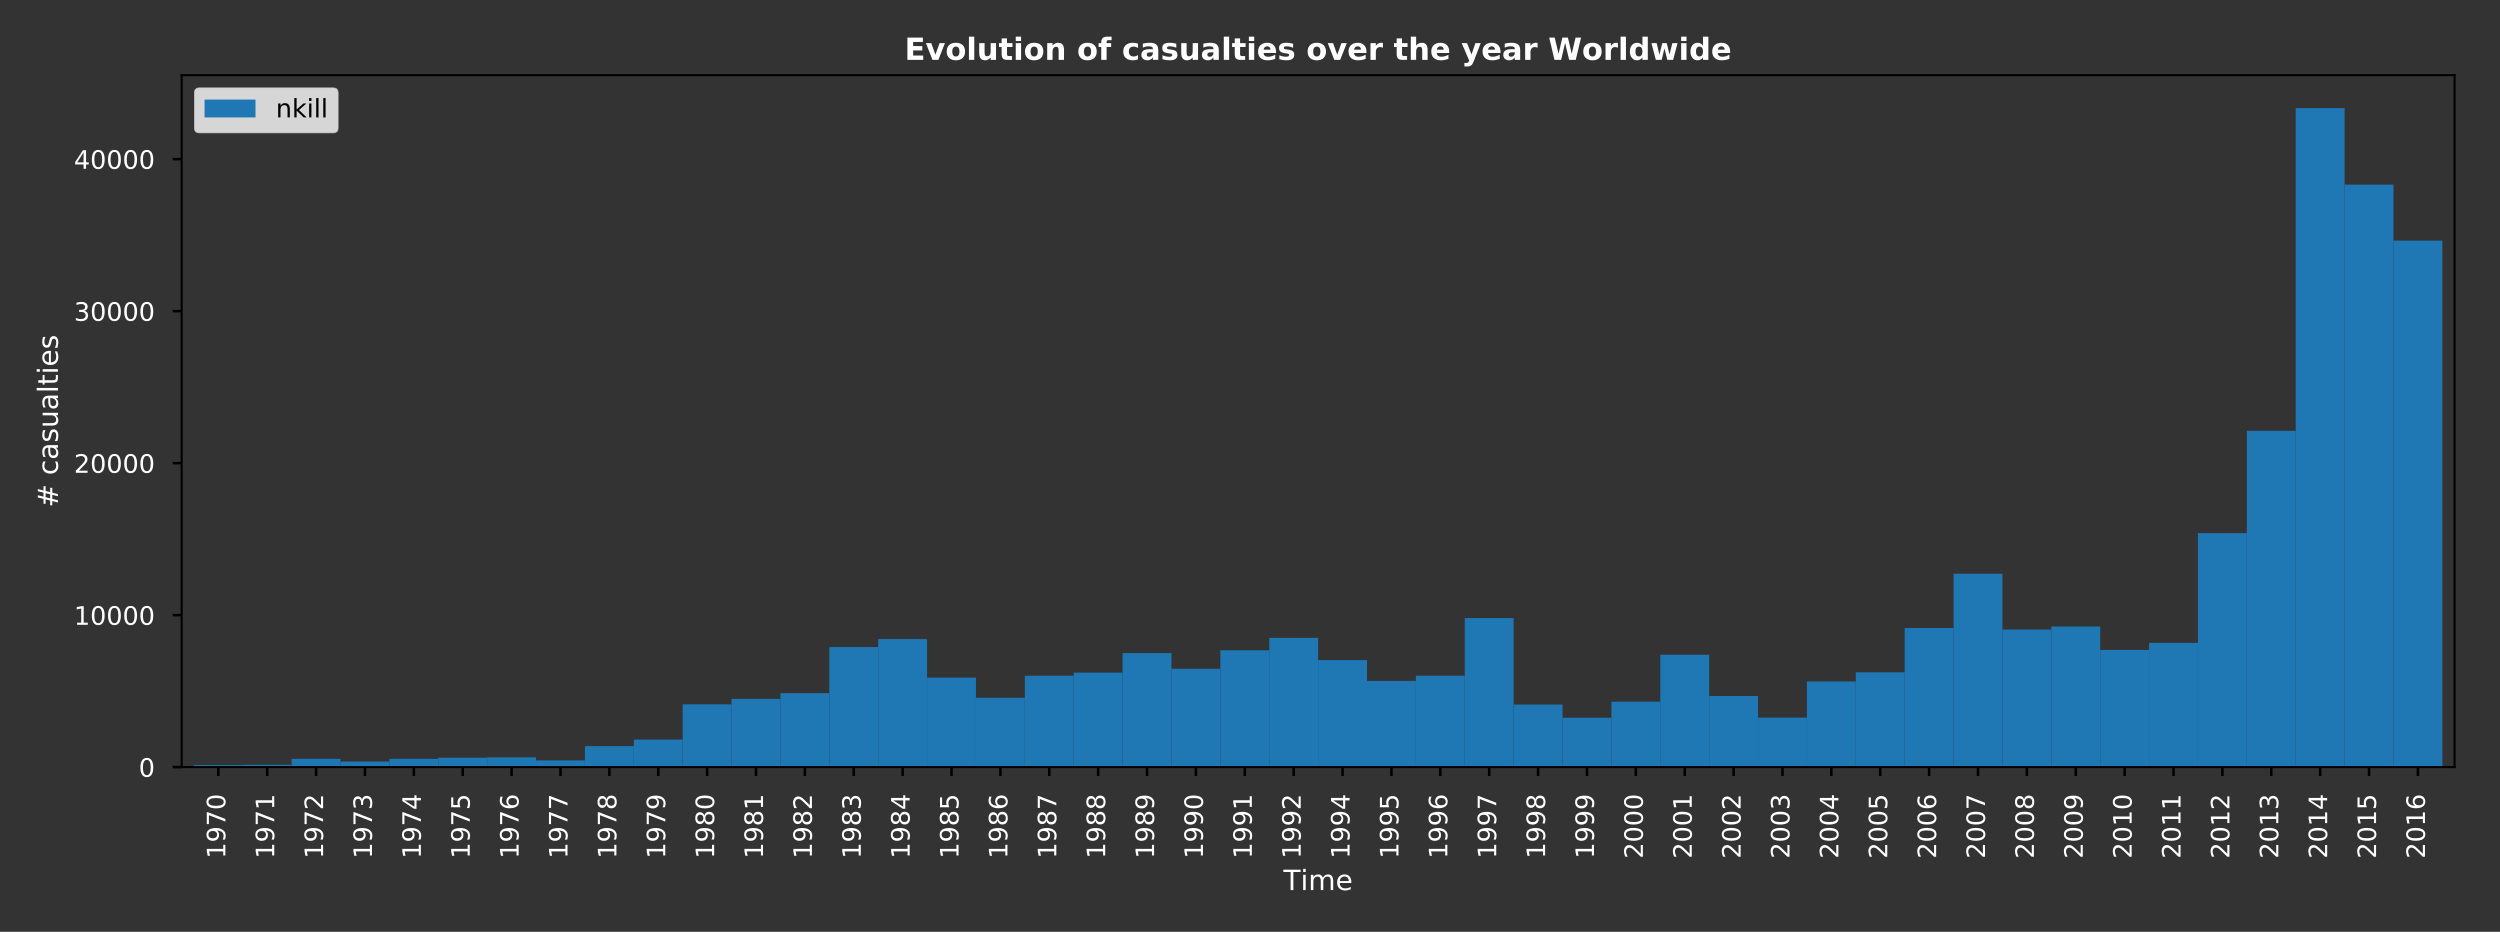 <?xml version="1.0" encoding="utf-8" standalone="no"?>
<!DOCTYPE svg PUBLIC "-//W3C//DTD SVG 1.1//EN"
  "http://www.w3.org/Graphics/SVG/1.1/DTD/svg11.dtd">
<!-- Created with matplotlib (http://matplotlib.org/) -->
<svg height="366pt" version="1.1" viewBox="0 0 982 366" width="982pt" xmlns="http://www.w3.org/2000/svg" xmlns:xlink="http://www.w3.org/1999/xlink">
 <rect x="0" y="0" width="982" height="366" fill="#333333" stroke="none"/>
 <defs>
  <style type="text/css">
*{stroke-linecap:butt;stroke-linejoin:round;}
  </style>
 </defs>
 <g id="figure_1">
  <g id="patch_1">
   <path d="M 0 366.314 
L 982.058 366.314 
L 982.058 0 
L 0 0 
z
" style="fill:none;"/>
  </g>
  <g id="axes_1">
   <g id="patch_2">
    <path d="M 71.358 301.318 
L 964.158 301.318 
L 964.158 29.518 
L 71.358 29.518 
z
" style="fill:none;"/>
   </g>
   <g id="patch_3">
    <path clip-path="url(#pce0e5d43f1)" d="M 76.158 301.318 
L 95.358 301.318 
L 95.358 300.524 
L 76.158 300.524 
z
" style="fill:#1f77b4;"/>
   </g>
   <g id="patch_4">
    <path clip-path="url(#pce0e5d43f1)" d="M 95.358 301.318 
L 114.558 301.318 
L 114.558 300.441 
L 95.358 300.441 
z
" style="fill:#1f77b4;"/>
   </g>
   <g id="patch_5">
    <path clip-path="url(#pce0e5d43f1)" d="M 114.558 301.318 
L 133.758 301.318 
L 133.758 298.094 
L 114.558 298.094 
z
" style="fill:#1f77b4;"/>
   </g>
   <g id="patch_6">
    <path clip-path="url(#pce0e5d43f1)" d="M 133.758 301.318 
L 152.958 301.318 
L 152.958 299.121 
L 133.758 299.121 
z
" style="fill:#1f77b4;"/>
   </g>
   <g id="patch_7">
    <path clip-path="url(#pce0e5d43f1)" d="M 152.958 301.318 
L 172.158 301.318 
L 172.158 298.094 
L 152.958 298.094 
z
" style="fill:#1f77b4;"/>
   </g>
   <g id="patch_8">
    <path clip-path="url(#pce0e5d43f1)" d="M 172.158 301.318 
L 191.358 301.318 
L 191.358 297.646 
L 172.158 297.646 
z
" style="fill:#1f77b4;"/>
   </g>
   <g id="patch_9">
    <path clip-path="url(#pce0e5d43f1)" d="M 191.358 301.318 
L 210.558 301.318 
L 210.558 297.467 
L 191.358 297.467 
z
" style="fill:#1f77b4;"/>
   </g>
   <g id="patch_10">
    <path clip-path="url(#pce0e5d43f1)" d="M 210.558 301.318 
L 229.758 301.318 
L 229.758 298.685 
L 210.558 298.685 
z
" style="fill:#1f77b4;"/>
   </g>
   <g id="patch_11">
    <path clip-path="url(#pce0e5d43f1)" d="M 229.758 301.318 
L 248.958 301.318 
L 248.958 293.079 
L 229.758 293.079 
z
" style="fill:#1f77b4;"/>
   </g>
   <g id="patch_12">
    <path clip-path="url(#pce0e5d43f1)" d="M 248.958 301.318 
L 268.158 301.318 
L 268.158 290.512 
L 248.958 290.512 
z
" style="fill:#1f77b4;"/>
   </g>
   <g id="patch_13">
    <path clip-path="url(#pce0e5d43f1)" d="M 268.158 301.318 
L 287.358 301.318 
L 287.358 276.661 
L 268.158 276.661 
z
" style="fill:#1f77b4;"/>
   </g>
   <g id="patch_14">
    <path clip-path="url(#pce0e5d43f1)" d="M 287.358 301.318 
L 306.558 301.318 
L 306.558 274.512 
L 287.358 274.512 
z
" style="fill:#1f77b4;"/>
   </g>
   <g id="patch_15">
    <path clip-path="url(#pce0e5d43f1)" d="M 306.558 301.318 
L 325.758 301.318 
L 325.758 272.273 
L 306.558 272.273 
z
" style="fill:#1f77b4;"/>
   </g>
   <g id="patch_16">
    <path clip-path="url(#pce0e5d43f1)" d="M 325.758 301.318 
L 344.958 301.318 
L 344.958 254.159 
L 325.758 254.159 
z
" style="fill:#1f77b4;"/>
   </g>
   <g id="patch_17">
    <path clip-path="url(#pce0e5d43f1)" d="M 344.958 301.318 
L 364.158 301.318 
L 364.158 251.013 
L 344.958 251.013 
z
" style="fill:#1f77b4;"/>
   </g>
   <g id="patch_18">
    <path clip-path="url(#pce0e5d43f1)" d="M 364.158 301.318 
L 383.358 301.318 
L 383.358 266.159 
L 364.158 266.159 
z
" style="fill:#1f77b4;"/>
   </g>
   <g id="patch_19">
    <path clip-path="url(#pce0e5d43f1)" d="M 383.358 301.318 
L 402.558 301.318 
L 402.558 274.064 
L 383.358 274.064 
z
" style="fill:#1f77b4;"/>
   </g>
   <g id="patch_20">
    <path clip-path="url(#pce0e5d43f1)" d="M 402.558 301.318 
L 421.758 301.318 
L 421.758 265.437 
L 402.558 265.437 
z
" style="fill:#1f77b4;"/>
   </g>
   <g id="patch_21">
    <path clip-path="url(#pce0e5d43f1)" d="M 421.758 301.318 
L 440.958 301.318 
L 440.958 264.189 
L 421.758 264.189 
z
" style="fill:#1f77b4;"/>
   </g>
   <g id="patch_22">
    <path clip-path="url(#pce0e5d43f1)" d="M 440.958 301.318 
L 460.158 301.318 
L 460.158 256.518 
L 440.958 256.518 
z
" style="fill:#1f77b4;"/>
   </g>
   <g id="patch_23">
    <path clip-path="url(#pce0e5d43f1)" d="M 460.158 301.318 
L 479.358 301.318 
L 479.358 262.715 
L 460.158 262.715 
z
" style="fill:#1f77b4;"/>
   </g>
   <g id="patch_24">
    <path clip-path="url(#pce0e5d43f1)" d="M 479.358 301.318 
L 498.558 301.318 
L 498.558 255.419 
L 479.358 255.419 
z
" style="fill:#1f77b4;"/>
   </g>
   <g id="patch_25">
    <path clip-path="url(#pce0e5d43f1)" d="M 498.558 301.318 
L 517.758 301.318 
L 517.758 250.559 
L 498.558 250.559 
z
" style="fill:#1f77b4;"/>
   </g>
   <g id="patch_26">
    <path clip-path="url(#pce0e5d43f1)" d="M 517.758 301.318 
L 536.958 301.318 
L 536.958 259.282 
L 517.758 259.282 
z
" style="fill:#1f77b4;"/>
   </g>
   <g id="patch_27">
    <path clip-path="url(#pce0e5d43f1)" d="M 536.958 301.318 
L 556.158 301.318 
L 556.158 267.473 
L 536.958 267.473 
z
" style="fill:#1f77b4;"/>
   </g>
   <g id="patch_28">
    <path clip-path="url(#pce0e5d43f1)" d="M 556.158 301.318 
L 575.358 301.318 
L 575.358 265.437 
L 556.158 265.437 
z
" style="fill:#1f77b4;"/>
   </g>
   <g id="patch_29">
    <path clip-path="url(#pce0e5d43f1)" d="M 575.358 301.318 
L 594.558 301.318 
L 594.558 242.786 
L 575.358 242.786 
z
" style="fill:#1f77b4;"/>
   </g>
   <g id="patch_30">
    <path clip-path="url(#pce0e5d43f1)" d="M 594.558 301.318 
L 613.758 301.318 
L 613.758 276.733 
L 594.558 276.733 
z
" style="fill:#1f77b4;"/>
   </g>
   <g id="patch_31">
    <path clip-path="url(#pce0e5d43f1)" d="M 613.758 301.318 
L 632.958 301.318 
L 632.958 281.927 
L 613.758 281.927 
z
" style="fill:#1f77b4;"/>
   </g>
   <g id="patch_32">
    <path clip-path="url(#pce0e5d43f1)" d="M 632.958 301.318 
L 652.158 301.318 
L 652.158 275.61 
L 632.958 275.61 
z
" style="fill:#1f77b4;"/>
   </g>
   <g id="patch_33">
    <path clip-path="url(#pce0e5d43f1)" d="M 652.158 301.318 
L 671.358 301.318 
L 671.358 257.18 
L 652.158 257.18 
z
" style="fill:#1f77b4;"/>
   </g>
   <g id="patch_34">
    <path clip-path="url(#pce0e5d43f1)" d="M 671.358 301.318 
L 690.558 301.318 
L 690.558 273.383 
L 671.358 273.383 
z
" style="fill:#1f77b4;"/>
   </g>
   <g id="patch_35">
    <path clip-path="url(#pce0e5d43f1)" d="M 690.558 301.318 
L 709.758 301.318 
L 709.758 281.885 
L 690.558 281.885 
z
" style="fill:#1f77b4;"/>
   </g>
   <g id="patch_36">
    <path clip-path="url(#pce0e5d43f1)" d="M 709.758 301.318 
L 728.958 301.318 
L 728.958 267.682 
L 709.758 267.682 
z
" style="fill:#1f77b4;"/>
   </g>
   <g id="patch_37">
    <path clip-path="url(#pce0e5d43f1)" d="M 728.958 301.318 
L 748.158 301.318 
L 748.158 264.1 
L 728.958 264.1 
z
" style="fill:#1f77b4;"/>
   </g>
   <g id="patch_38">
    <path clip-path="url(#pce0e5d43f1)" d="M 748.158 301.318 
L 767.358 301.318 
L 767.358 246.691 
L 748.158 246.691 
z
" style="fill:#1f77b4;"/>
   </g>
   <g id="patch_39">
    <path clip-path="url(#pce0e5d43f1)" d="M 767.358 301.318 
L 786.558 301.318 
L 786.558 225.359 
L 767.358 225.359 
z
" style="fill:#1f77b4;"/>
   </g>
   <g id="patch_40">
    <path clip-path="url(#pce0e5d43f1)" d="M 786.558 301.318 
L 805.758 301.318 
L 805.758 247.288 
L 786.558 247.288 
z
" style="fill:#1f77b4;"/>
   </g>
   <g id="patch_41">
    <path clip-path="url(#pce0e5d43f1)" d="M 805.758 301.318 
L 824.958 301.318 
L 824.958 246.105 
L 805.758 246.105 
z
" style="fill:#1f77b4;"/>
   </g>
   <g id="patch_42">
    <path clip-path="url(#pce0e5d43f1)" d="M 824.958 301.318 
L 844.158 301.318 
L 844.158 255.306 
L 824.958 255.306 
z
" style="fill:#1f77b4;"/>
   </g>
   <g id="patch_43">
    <path clip-path="url(#pce0e5d43f1)" d="M 844.158 301.318 
L 863.358 301.318 
L 863.358 252.517 
L 844.158 252.517 
z
" style="fill:#1f77b4;"/>
   </g>
   <g id="patch_44">
    <path clip-path="url(#pce0e5d43f1)" d="M 863.358 301.318 
L 882.558 301.318 
L 882.558 209.412 
L 863.358 209.412 
z
" style="fill:#1f77b4;"/>
   </g>
   <g id="patch_45">
    <path clip-path="url(#pce0e5d43f1)" d="M 882.558 301.318 
L 901.758 301.318 
L 901.758 169.245 
L 882.558 169.245 
z
" style="fill:#1f77b4;"/>
   </g>
   <g id="patch_46">
    <path clip-path="url(#pce0e5d43f1)" d="M 901.758 301.318 
L 920.958 301.318 
L 920.958 42.461 
L 901.758 42.461 
z
" style="fill:#1f77b4;"/>
   </g>
   <g id="patch_47">
    <path clip-path="url(#pce0e5d43f1)" d="M 920.958 301.318 
L 940.158 301.318 
L 940.158 72.509 
L 920.958 72.509 
z
" style="fill:#1f77b4;"/>
   </g>
   <g id="patch_48">
    <path clip-path="url(#pce0e5d43f1)" d="M 940.158 301.318 
L 959.358 301.318 
L 959.358 94.509 
L 940.158 94.509 
z
" style="fill:#1f77b4;"/>
   </g>
   <g id="matplotlib.axis_1">
    <g id="xtick_1">
     <g id="line2d_1">
      <defs>
       <path d="M 0 0 
L 0 3.5 
" id="mdb0c5860d8" style="stroke:#000000;"/>
      </defs>
      <g>
       <use style="stroke:#000000;" x="85.758" xlink:href="#mdb0c5860d8" y="301.318"/>
      </g>
     </g>
     <g id="text_1">
      <!-- 1970 -->
      <defs>
       <path d="M 12.406 8.297 
L 28.516 8.297 
L 28.516 63.922 
L 10.984 60.406 
L 10.984 69.391 
L 28.422 72.906 
L 38.281 72.906 
L 38.281 8.297 
L 54.391 8.297 
L 54.391 0 
L 12.406 0 
z
" id="DejaVuSans-31"/>
       <path d="M 10.984 1.516 
L 10.984 10.5 
Q 14.703 8.734 18.5 7.812 
Q 22.312 6.891 25.984 6.891 
Q 35.75 6.891 40.891 13.453 
Q 46.047 20.016 46.781 33.406 
Q 43.953 29.203 39.594 26.953 
Q 35.25 24.703 29.984 24.703 
Q 19.047 24.703 12.672 31.312 
Q 6.297 37.938 6.297 49.422 
Q 6.297 60.641 12.938 67.422 
Q 19.578 74.219 30.609 74.219 
Q 43.266 74.219 49.922 64.516 
Q 56.594 54.828 56.594 36.375 
Q 56.594 19.141 48.406 8.859 
Q 40.234 -1.422 26.422 -1.422 
Q 22.703 -1.422 18.891 -0.688 
Q 15.094 0.047 10.984 1.516 
z
M 30.609 32.422 
Q 37.25 32.422 41.125 36.953 
Q 45.016 41.5 45.016 49.422 
Q 45.016 57.281 41.125 61.844 
Q 37.25 66.406 30.609 66.406 
Q 23.969 66.406 20.094 61.844 
Q 16.219 57.281 16.219 49.422 
Q 16.219 41.5 20.094 36.953 
Q 23.969 32.422 30.609 32.422 
z
" id="DejaVuSans-39"/>
       <path d="M 8.203 72.906 
L 55.078 72.906 
L 55.078 68.703 
L 28.609 0 
L 18.312 0 
L 43.219 64.594 
L 8.203 64.594 
z
" id="DejaVuSans-37"/>
       <path d="M 31.781 66.406 
Q 24.172 66.406 20.328 58.906 
Q 16.5 51.422 16.5 36.375 
Q 16.5 21.391 20.328 13.891 
Q 24.172 6.391 31.781 6.391 
Q 39.453 6.391 43.281 13.891 
Q 47.125 21.391 47.125 36.375 
Q 47.125 51.422 43.281 58.906 
Q 39.453 66.406 31.781 66.406 
z
M 31.781 74.219 
Q 44.047 74.219 50.516 64.516 
Q 56.984 54.828 56.984 36.375 
Q 56.984 17.969 50.516 8.266 
Q 44.047 -1.422 31.781 -1.422 
Q 19.531 -1.422 13.062 8.266 
Q 6.594 17.969 6.594 36.375 
Q 6.594 54.828 13.062 64.516 
Q 19.531 74.219 31.781 74.219 
z
" id="DejaVuSans-30"/>
      </defs>
      <g style="fill:#ffffff;" transform="translate(88.518 337.268)rotate(-90)scale(0.1 -0.1)">
       <use xlink:href="#DejaVuSans-31"/>
       <use x="63.623" xlink:href="#DejaVuSans-39"/>
       <use x="127.246" xlink:href="#DejaVuSans-37"/>
       <use x="190.869" xlink:href="#DejaVuSans-30"/>
      </g>
     </g>
    </g>
    <g id="xtick_2">
     <g id="line2d_2">
      <g>
       <use style="stroke:#000000;" x="104.958" xlink:href="#mdb0c5860d8" y="301.318"/>
      </g>
     </g>
     <g id="text_2">
      <!-- 1971 -->
      <g style="fill:#ffffff;" transform="translate(107.718 337.268)rotate(-90)scale(0.1 -0.1)">
       <use xlink:href="#DejaVuSans-31"/>
       <use x="63.623" xlink:href="#DejaVuSans-39"/>
       <use x="127.246" xlink:href="#DejaVuSans-37"/>
       <use x="190.869" xlink:href="#DejaVuSans-31"/>
      </g>
     </g>
    </g>
    <g id="xtick_3">
     <g id="line2d_3">
      <g>
       <use style="stroke:#000000;" x="124.158" xlink:href="#mdb0c5860d8" y="301.318"/>
      </g>
     </g>
     <g id="text_3">
      <!-- 1972 -->
      <defs>
       <path d="M 19.188 8.297 
L 53.609 8.297 
L 53.609 0 
L 7.328 0 
L 7.328 8.297 
Q 12.938 14.109 22.625 23.891 
Q 32.328 33.688 34.812 36.531 
Q 39.547 41.844 41.422 45.531 
Q 43.312 49.219 43.312 52.781 
Q 43.312 58.594 39.234 62.25 
Q 35.156 65.922 28.609 65.922 
Q 23.969 65.922 18.812 64.312 
Q 13.672 62.703 7.812 59.422 
L 7.812 69.391 
Q 13.766 71.781 18.938 73 
Q 24.125 74.219 28.422 74.219 
Q 39.75 74.219 46.484 68.547 
Q 53.219 62.891 53.219 53.422 
Q 53.219 48.922 51.531 44.891 
Q 49.859 40.875 45.406 35.406 
Q 44.188 33.984 37.641 27.219 
Q 31.109 20.453 19.188 8.297 
z
" id="DejaVuSans-32"/>
      </defs>
      <g style="fill:#ffffff;" transform="translate(126.918 337.268)rotate(-90)scale(0.1 -0.1)">
       <use xlink:href="#DejaVuSans-31"/>
       <use x="63.623" xlink:href="#DejaVuSans-39"/>
       <use x="127.246" xlink:href="#DejaVuSans-37"/>
       <use x="190.869" xlink:href="#DejaVuSans-32"/>
      </g>
     </g>
    </g>
    <g id="xtick_4">
     <g id="line2d_4">
      <g>
       <use style="stroke:#000000;" x="143.358" xlink:href="#mdb0c5860d8" y="301.318"/>
      </g>
     </g>
     <g id="text_4">
      <!-- 1973 -->
      <defs>
       <path d="M 40.578 39.312 
Q 47.656 37.797 51.625 33 
Q 55.609 28.219 55.609 21.188 
Q 55.609 10.406 48.188 4.484 
Q 40.766 -1.422 27.094 -1.422 
Q 22.516 -1.422 17.656 -0.516 
Q 12.797 0.391 7.625 2.203 
L 7.625 11.719 
Q 11.719 9.328 16.594 8.109 
Q 21.484 6.891 26.812 6.891 
Q 36.078 6.891 40.938 10.547 
Q 45.797 14.203 45.797 21.188 
Q 45.797 27.641 41.281 31.266 
Q 36.766 34.906 28.719 34.906 
L 20.219 34.906 
L 20.219 43.016 
L 29.109 43.016 
Q 36.375 43.016 40.234 45.922 
Q 44.094 48.828 44.094 54.297 
Q 44.094 59.906 40.109 62.906 
Q 36.141 65.922 28.719 65.922 
Q 24.656 65.922 20.016 65.031 
Q 15.375 64.156 9.812 62.312 
L 9.812 71.094 
Q 15.438 72.656 20.344 73.438 
Q 25.25 74.219 29.594 74.219 
Q 40.828 74.219 47.359 69.109 
Q 53.906 64.016 53.906 55.328 
Q 53.906 49.266 50.438 45.094 
Q 46.969 40.922 40.578 39.312 
z
" id="DejaVuSans-33"/>
      </defs>
      <g style="fill:#ffffff;" transform="translate(146.118 337.268)rotate(-90)scale(0.1 -0.1)">
       <use xlink:href="#DejaVuSans-31"/>
       <use x="63.623" xlink:href="#DejaVuSans-39"/>
       <use x="127.246" xlink:href="#DejaVuSans-37"/>
       <use x="190.869" xlink:href="#DejaVuSans-33"/>
      </g>
     </g>
    </g>
    <g id="xtick_5">
     <g id="line2d_5">
      <g>
       <use style="stroke:#000000;" x="162.558" xlink:href="#mdb0c5860d8" y="301.318"/>
      </g>
     </g>
     <g id="text_5">
      <!-- 1974 -->
      <defs>
       <path d="M 37.797 64.312 
L 12.891 25.391 
L 37.797 25.391 
z
M 35.203 72.906 
L 47.609 72.906 
L 47.609 25.391 
L 58.016 25.391 
L 58.016 17.188 
L 47.609 17.188 
L 47.609 0 
L 37.797 0 
L 37.797 17.188 
L 4.891 17.188 
L 4.891 26.703 
z
" id="DejaVuSans-34"/>
      </defs>
      <g style="fill:#ffffff;" transform="translate(165.318 337.268)rotate(-90)scale(0.1 -0.1)">
       <use xlink:href="#DejaVuSans-31"/>
       <use x="63.623" xlink:href="#DejaVuSans-39"/>
       <use x="127.246" xlink:href="#DejaVuSans-37"/>
       <use x="190.869" xlink:href="#DejaVuSans-34"/>
      </g>
     </g>
    </g>
    <g id="xtick_6">
     <g id="line2d_6">
      <g>
       <use style="stroke:#000000;" x="181.758" xlink:href="#mdb0c5860d8" y="301.318"/>
      </g>
     </g>
     <g id="text_6">
      <!-- 1975 -->
      <defs>
       <path d="M 10.797 72.906 
L 49.516 72.906 
L 49.516 64.594 
L 19.828 64.594 
L 19.828 46.734 
Q 21.969 47.469 24.109 47.828 
Q 26.266 48.188 28.422 48.188 
Q 40.625 48.188 47.75 41.5 
Q 54.891 34.812 54.891 23.391 
Q 54.891 11.625 47.562 5.094 
Q 40.234 -1.422 26.906 -1.422 
Q 22.312 -1.422 17.547 -0.641 
Q 12.797 0.141 7.719 1.703 
L 7.719 11.625 
Q 12.109 9.234 16.797 8.062 
Q 21.484 6.891 26.703 6.891 
Q 35.156 6.891 40.078 11.328 
Q 45.016 15.766 45.016 23.391 
Q 45.016 31 40.078 35.438 
Q 35.156 39.891 26.703 39.891 
Q 22.75 39.891 18.812 39.016 
Q 14.891 38.141 10.797 36.281 
z
" id="DejaVuSans-35"/>
      </defs>
      <g style="fill:#ffffff;" transform="translate(184.518 337.268)rotate(-90)scale(0.1 -0.1)">
       <use xlink:href="#DejaVuSans-31"/>
       <use x="63.623" xlink:href="#DejaVuSans-39"/>
       <use x="127.246" xlink:href="#DejaVuSans-37"/>
       <use x="190.869" xlink:href="#DejaVuSans-35"/>
      </g>
     </g>
    </g>
    <g id="xtick_7">
     <g id="line2d_7">
      <g>
       <use style="stroke:#000000;" x="200.958" xlink:href="#mdb0c5860d8" y="301.318"/>
      </g>
     </g>
     <g id="text_7">
      <!-- 1976 -->
      <defs>
       <path d="M 33.016 40.375 
Q 26.375 40.375 22.484 35.828 
Q 18.609 31.297 18.609 23.391 
Q 18.609 15.531 22.484 10.953 
Q 26.375 6.391 33.016 6.391 
Q 39.656 6.391 43.531 10.953 
Q 47.406 15.531 47.406 23.391 
Q 47.406 31.297 43.531 35.828 
Q 39.656 40.375 33.016 40.375 
z
M 52.594 71.297 
L 52.594 62.312 
Q 48.875 64.062 45.094 64.984 
Q 41.312 65.922 37.594 65.922 
Q 27.828 65.922 22.672 59.328 
Q 17.531 52.734 16.797 39.406 
Q 19.672 43.656 24.016 45.922 
Q 28.375 48.188 33.594 48.188 
Q 44.578 48.188 50.953 41.516 
Q 57.328 34.859 57.328 23.391 
Q 57.328 12.156 50.688 5.359 
Q 44.047 -1.422 33.016 -1.422 
Q 20.359 -1.422 13.672 8.266 
Q 6.984 17.969 6.984 36.375 
Q 6.984 53.656 15.188 63.938 
Q 23.391 74.219 37.203 74.219 
Q 40.922 74.219 44.703 73.484 
Q 48.484 72.75 52.594 71.297 
z
" id="DejaVuSans-36"/>
      </defs>
      <g style="fill:#ffffff;" transform="translate(203.718 337.268)rotate(-90)scale(0.1 -0.1)">
       <use xlink:href="#DejaVuSans-31"/>
       <use x="63.623" xlink:href="#DejaVuSans-39"/>
       <use x="127.246" xlink:href="#DejaVuSans-37"/>
       <use x="190.869" xlink:href="#DejaVuSans-36"/>
      </g>
     </g>
    </g>
    <g id="xtick_8">
     <g id="line2d_8">
      <g>
       <use style="stroke:#000000;" x="220.158" xlink:href="#mdb0c5860d8" y="301.318"/>
      </g>
     </g>
     <g id="text_8">
      <!-- 1977 -->
      <g style="fill:#ffffff;" transform="translate(222.918 337.268)rotate(-90)scale(0.1 -0.1)">
       <use xlink:href="#DejaVuSans-31"/>
       <use x="63.623" xlink:href="#DejaVuSans-39"/>
       <use x="127.246" xlink:href="#DejaVuSans-37"/>
       <use x="190.869" xlink:href="#DejaVuSans-37"/>
      </g>
     </g>
    </g>
    <g id="xtick_9">
     <g id="line2d_9">
      <g>
       <use style="stroke:#000000;" x="239.358" xlink:href="#mdb0c5860d8" y="301.318"/>
      </g>
     </g>
     <g id="text_9">
      <!-- 1978 -->
      <defs>
       <path d="M 31.781 34.625 
Q 24.75 34.625 20.719 30.859 
Q 16.703 27.094 16.703 20.516 
Q 16.703 13.922 20.719 10.156 
Q 24.75 6.391 31.781 6.391 
Q 38.812 6.391 42.859 10.172 
Q 46.922 13.969 46.922 20.516 
Q 46.922 27.094 42.891 30.859 
Q 38.875 34.625 31.781 34.625 
z
M 21.922 38.812 
Q 15.578 40.375 12.031 44.719 
Q 8.5 49.078 8.5 55.328 
Q 8.5 64.062 14.719 69.141 
Q 20.953 74.219 31.781 74.219 
Q 42.672 74.219 48.875 69.141 
Q 55.078 64.062 55.078 55.328 
Q 55.078 49.078 51.531 44.719 
Q 48 40.375 41.703 38.812 
Q 48.828 37.156 52.797 32.312 
Q 56.781 27.484 56.781 20.516 
Q 56.781 9.906 50.312 4.234 
Q 43.844 -1.422 31.781 -1.422 
Q 19.734 -1.422 13.25 4.234 
Q 6.781 9.906 6.781 20.516 
Q 6.781 27.484 10.781 32.312 
Q 14.797 37.156 21.922 38.812 
z
M 18.312 54.391 
Q 18.312 48.734 21.844 45.562 
Q 25.391 42.391 31.781 42.391 
Q 38.141 42.391 41.719 45.562 
Q 45.312 48.734 45.312 54.391 
Q 45.312 60.062 41.719 63.234 
Q 38.141 66.406 31.781 66.406 
Q 25.391 66.406 21.844 63.234 
Q 18.312 60.062 18.312 54.391 
z
" id="DejaVuSans-38"/>
      </defs>
      <g style="fill:#ffffff;" transform="translate(242.118 337.268)rotate(-90)scale(0.1 -0.1)">
       <use xlink:href="#DejaVuSans-31"/>
       <use x="63.623" xlink:href="#DejaVuSans-39"/>
       <use x="127.246" xlink:href="#DejaVuSans-37"/>
       <use x="190.869" xlink:href="#DejaVuSans-38"/>
      </g>
     </g>
    </g>
    <g id="xtick_10">
     <g id="line2d_10">
      <g>
       <use style="stroke:#000000;" x="258.558" xlink:href="#mdb0c5860d8" y="301.318"/>
      </g>
     </g>
     <g id="text_10">
      <!-- 1979 -->
      <g style="fill:#ffffff;" transform="translate(261.318 337.268)rotate(-90)scale(0.1 -0.1)">
       <use xlink:href="#DejaVuSans-31"/>
       <use x="63.623" xlink:href="#DejaVuSans-39"/>
       <use x="127.246" xlink:href="#DejaVuSans-37"/>
       <use x="190.869" xlink:href="#DejaVuSans-39"/>
      </g>
     </g>
    </g>
    <g id="xtick_11">
     <g id="line2d_11">
      <g>
       <use style="stroke:#000000;" x="277.758" xlink:href="#mdb0c5860d8" y="301.318"/>
      </g>
     </g>
     <g id="text_11">
      <!-- 1980 -->
      <g style="fill:#ffffff;" transform="translate(280.518 337.268)rotate(-90)scale(0.1 -0.1)">
       <use xlink:href="#DejaVuSans-31"/>
       <use x="63.623" xlink:href="#DejaVuSans-39"/>
       <use x="127.246" xlink:href="#DejaVuSans-38"/>
       <use x="190.869" xlink:href="#DejaVuSans-30"/>
      </g>
     </g>
    </g>
    <g id="xtick_12">
     <g id="line2d_12">
      <g>
       <use style="stroke:#000000;" x="296.958" xlink:href="#mdb0c5860d8" y="301.318"/>
      </g>
     </g>
     <g id="text_12">
      <!-- 1981 -->
      <g style="fill:#ffffff;" transform="translate(299.718 337.268)rotate(-90)scale(0.1 -0.1)">
       <use xlink:href="#DejaVuSans-31"/>
       <use x="63.623" xlink:href="#DejaVuSans-39"/>
       <use x="127.246" xlink:href="#DejaVuSans-38"/>
       <use x="190.869" xlink:href="#DejaVuSans-31"/>
      </g>
     </g>
    </g>
    <g id="xtick_13">
     <g id="line2d_13">
      <g>
       <use style="stroke:#000000;" x="316.158" xlink:href="#mdb0c5860d8" y="301.318"/>
      </g>
     </g>
     <g id="text_13">
      <!-- 1982 -->
      <g style="fill:#ffffff;" transform="translate(318.918 337.268)rotate(-90)scale(0.1 -0.1)">
       <use xlink:href="#DejaVuSans-31"/>
       <use x="63.623" xlink:href="#DejaVuSans-39"/>
       <use x="127.246" xlink:href="#DejaVuSans-38"/>
       <use x="190.869" xlink:href="#DejaVuSans-32"/>
      </g>
     </g>
    </g>
    <g id="xtick_14">
     <g id="line2d_14">
      <g>
       <use style="stroke:#000000;" x="335.358" xlink:href="#mdb0c5860d8" y="301.318"/>
      </g>
     </g>
     <g id="text_14">
      <!-- 1983 -->
      <g style="fill:#ffffff;" transform="translate(338.118 337.268)rotate(-90)scale(0.1 -0.1)">
       <use xlink:href="#DejaVuSans-31"/>
       <use x="63.623" xlink:href="#DejaVuSans-39"/>
       <use x="127.246" xlink:href="#DejaVuSans-38"/>
       <use x="190.869" xlink:href="#DejaVuSans-33"/>
      </g>
     </g>
    </g>
    <g id="xtick_15">
     <g id="line2d_15">
      <g>
       <use style="stroke:#000000;" x="354.558" xlink:href="#mdb0c5860d8" y="301.318"/>
      </g>
     </g>
     <g id="text_15">
      <!-- 1984 -->
      <g style="fill:#ffffff;" transform="translate(357.318 337.268)rotate(-90)scale(0.1 -0.1)">
       <use xlink:href="#DejaVuSans-31"/>
       <use x="63.623" xlink:href="#DejaVuSans-39"/>
       <use x="127.246" xlink:href="#DejaVuSans-38"/>
       <use x="190.869" xlink:href="#DejaVuSans-34"/>
      </g>
     </g>
    </g>
    <g id="xtick_16">
     <g id="line2d_16">
      <g>
       <use style="stroke:#000000;" x="373.758" xlink:href="#mdb0c5860d8" y="301.318"/>
      </g>
     </g>
     <g id="text_16">
      <!-- 1985 -->
      <g style="fill:#ffffff;" transform="translate(376.518 337.268)rotate(-90)scale(0.1 -0.1)">
       <use xlink:href="#DejaVuSans-31"/>
       <use x="63.623" xlink:href="#DejaVuSans-39"/>
       <use x="127.246" xlink:href="#DejaVuSans-38"/>
       <use x="190.869" xlink:href="#DejaVuSans-35"/>
      </g>
     </g>
    </g>
    <g id="xtick_17">
     <g id="line2d_17">
      <g>
       <use style="stroke:#000000;" x="392.958" xlink:href="#mdb0c5860d8" y="301.318"/>
      </g>
     </g>
     <g id="text_17">
      <!-- 1986 -->
      <g style="fill:#ffffff;" transform="translate(395.718 337.268)rotate(-90)scale(0.1 -0.1)">
       <use xlink:href="#DejaVuSans-31"/>
       <use x="63.623" xlink:href="#DejaVuSans-39"/>
       <use x="127.246" xlink:href="#DejaVuSans-38"/>
       <use x="190.869" xlink:href="#DejaVuSans-36"/>
      </g>
     </g>
    </g>
    <g id="xtick_18">
     <g id="line2d_18">
      <g>
       <use style="stroke:#000000;" x="412.158" xlink:href="#mdb0c5860d8" y="301.318"/>
      </g>
     </g>
     <g id="text_18">
      <!-- 1987 -->
      <g style="fill:#ffffff;" transform="translate(414.918 337.268)rotate(-90)scale(0.1 -0.1)">
       <use xlink:href="#DejaVuSans-31"/>
       <use x="63.623" xlink:href="#DejaVuSans-39"/>
       <use x="127.246" xlink:href="#DejaVuSans-38"/>
       <use x="190.869" xlink:href="#DejaVuSans-37"/>
      </g>
     </g>
    </g>
    <g id="xtick_19">
     <g id="line2d_19">
      <g>
       <use style="stroke:#000000;" x="431.358" xlink:href="#mdb0c5860d8" y="301.318"/>
      </g>
     </g>
     <g id="text_19">
      <!-- 1988 -->
      <g style="fill:#ffffff;" transform="translate(434.118 337.268)rotate(-90)scale(0.1 -0.1)">
       <use xlink:href="#DejaVuSans-31"/>
       <use x="63.623" xlink:href="#DejaVuSans-39"/>
       <use x="127.246" xlink:href="#DejaVuSans-38"/>
       <use x="190.869" xlink:href="#DejaVuSans-38"/>
      </g>
     </g>
    </g>
    <g id="xtick_20">
     <g id="line2d_20">
      <g>
       <use style="stroke:#000000;" x="450.558" xlink:href="#mdb0c5860d8" y="301.318"/>
      </g>
     </g>
     <g id="text_20">
      <!-- 1989 -->
      <g style="fill:#ffffff;" transform="translate(453.318 337.268)rotate(-90)scale(0.1 -0.1)">
       <use xlink:href="#DejaVuSans-31"/>
       <use x="63.623" xlink:href="#DejaVuSans-39"/>
       <use x="127.246" xlink:href="#DejaVuSans-38"/>
       <use x="190.869" xlink:href="#DejaVuSans-39"/>
      </g>
     </g>
    </g>
    <g id="xtick_21">
     <g id="line2d_21">
      <g>
       <use style="stroke:#000000;" x="469.758" xlink:href="#mdb0c5860d8" y="301.318"/>
      </g>
     </g>
     <g id="text_21">
      <!-- 1990 -->
      <g style="fill:#ffffff;" transform="translate(472.518 337.268)rotate(-90)scale(0.1 -0.1)">
       <use xlink:href="#DejaVuSans-31"/>
       <use x="63.623" xlink:href="#DejaVuSans-39"/>
       <use x="127.246" xlink:href="#DejaVuSans-39"/>
       <use x="190.869" xlink:href="#DejaVuSans-30"/>
      </g>
     </g>
    </g>
    <g id="xtick_22">
     <g id="line2d_22">
      <g>
       <use style="stroke:#000000;" x="488.958" xlink:href="#mdb0c5860d8" y="301.318"/>
      </g>
     </g>
     <g id="text_22">
      <!-- 1991 -->
      <g style="fill:#ffffff;" transform="translate(491.718 337.268)rotate(-90)scale(0.1 -0.1)">
       <use xlink:href="#DejaVuSans-31"/>
       <use x="63.623" xlink:href="#DejaVuSans-39"/>
       <use x="127.246" xlink:href="#DejaVuSans-39"/>
       <use x="190.869" xlink:href="#DejaVuSans-31"/>
      </g>
     </g>
    </g>
    <g id="xtick_23">
     <g id="line2d_23">
      <g>
       <use style="stroke:#000000;" x="508.158" xlink:href="#mdb0c5860d8" y="301.318"/>
      </g>
     </g>
     <g id="text_23">
      <!-- 1992 -->
      <g style="fill:#ffffff;" transform="translate(510.918 337.268)rotate(-90)scale(0.1 -0.1)">
       <use xlink:href="#DejaVuSans-31"/>
       <use x="63.623" xlink:href="#DejaVuSans-39"/>
       <use x="127.246" xlink:href="#DejaVuSans-39"/>
       <use x="190.869" xlink:href="#DejaVuSans-32"/>
      </g>
     </g>
    </g>
    <g id="xtick_24">
     <g id="line2d_24">
      <g>
       <use style="stroke:#000000;" x="527.358" xlink:href="#mdb0c5860d8" y="301.318"/>
      </g>
     </g>
     <g id="text_24">
      <!-- 1994 -->
      <g style="fill:#ffffff;" transform="translate(530.118 337.268)rotate(-90)scale(0.1 -0.1)">
       <use xlink:href="#DejaVuSans-31"/>
       <use x="63.623" xlink:href="#DejaVuSans-39"/>
       <use x="127.246" xlink:href="#DejaVuSans-39"/>
       <use x="190.869" xlink:href="#DejaVuSans-34"/>
      </g>
     </g>
    </g>
    <g id="xtick_25">
     <g id="line2d_25">
      <g>
       <use style="stroke:#000000;" x="546.558" xlink:href="#mdb0c5860d8" y="301.318"/>
      </g>
     </g>
     <g id="text_25">
      <!-- 1995 -->
      <g style="fill:#ffffff;" transform="translate(549.318 337.268)rotate(-90)scale(0.1 -0.1)">
       <use xlink:href="#DejaVuSans-31"/>
       <use x="63.623" xlink:href="#DejaVuSans-39"/>
       <use x="127.246" xlink:href="#DejaVuSans-39"/>
       <use x="190.869" xlink:href="#DejaVuSans-35"/>
      </g>
     </g>
    </g>
    <g id="xtick_26">
     <g id="line2d_26">
      <g>
       <use style="stroke:#000000;" x="565.758" xlink:href="#mdb0c5860d8" y="301.318"/>
      </g>
     </g>
     <g id="text_26">
      <!-- 1996 -->
      <g style="fill:#ffffff;" transform="translate(568.518 337.268)rotate(-90)scale(0.1 -0.1)">
       <use xlink:href="#DejaVuSans-31"/>
       <use x="63.623" xlink:href="#DejaVuSans-39"/>
       <use x="127.246" xlink:href="#DejaVuSans-39"/>
       <use x="190.869" xlink:href="#DejaVuSans-36"/>
      </g>
     </g>
    </g>
    <g id="xtick_27">
     <g id="line2d_27">
      <g>
       <use style="stroke:#000000;" x="584.958" xlink:href="#mdb0c5860d8" y="301.318"/>
      </g>
     </g>
     <g id="text_27">
      <!-- 1997 -->
      <g style="fill:#ffffff;" transform="translate(587.718 337.268)rotate(-90)scale(0.1 -0.1)">
       <use xlink:href="#DejaVuSans-31"/>
       <use x="63.623" xlink:href="#DejaVuSans-39"/>
       <use x="127.246" xlink:href="#DejaVuSans-39"/>
       <use x="190.869" xlink:href="#DejaVuSans-37"/>
      </g>
     </g>
    </g>
    <g id="xtick_28">
     <g id="line2d_28">
      <g>
       <use style="stroke:#000000;" x="604.158" xlink:href="#mdb0c5860d8" y="301.318"/>
      </g>
     </g>
     <g id="text_28">
      <!-- 1998 -->
      <g style="fill:#ffffff;" transform="translate(606.918 337.268)rotate(-90)scale(0.1 -0.1)">
       <use xlink:href="#DejaVuSans-31"/>
       <use x="63.623" xlink:href="#DejaVuSans-39"/>
       <use x="127.246" xlink:href="#DejaVuSans-39"/>
       <use x="190.869" xlink:href="#DejaVuSans-38"/>
      </g>
     </g>
    </g>
    <g id="xtick_29">
     <g id="line2d_29">
      <g>
       <use style="stroke:#000000;" x="623.358" xlink:href="#mdb0c5860d8" y="301.318"/>
      </g>
     </g>
     <g id="text_29">
      <!-- 1999 -->
      <g style="fill:#ffffff;" transform="translate(626.118 337.268)rotate(-90)scale(0.1 -0.1)">
       <use xlink:href="#DejaVuSans-31"/>
       <use x="63.623" xlink:href="#DejaVuSans-39"/>
       <use x="127.246" xlink:href="#DejaVuSans-39"/>
       <use x="190.869" xlink:href="#DejaVuSans-39"/>
      </g>
     </g>
    </g>
    <g id="xtick_30">
     <g id="line2d_30">
      <g>
       <use style="stroke:#000000;" x="642.558" xlink:href="#mdb0c5860d8" y="301.318"/>
      </g>
     </g>
     <g id="text_30">
      <!-- 2000 -->
      <g style="fill:#ffffff;" transform="translate(645.318 337.268)rotate(-90)scale(0.1 -0.1)">
       <use xlink:href="#DejaVuSans-32"/>
       <use x="63.623" xlink:href="#DejaVuSans-30"/>
       <use x="127.246" xlink:href="#DejaVuSans-30"/>
       <use x="190.869" xlink:href="#DejaVuSans-30"/>
      </g>
     </g>
    </g>
    <g id="xtick_31">
     <g id="line2d_31">
      <g>
       <use style="stroke:#000000;" x="661.758" xlink:href="#mdb0c5860d8" y="301.318"/>
      </g>
     </g>
     <g id="text_31">
      <!-- 2001 -->
      <g style="fill:#ffffff;" transform="translate(664.518 337.268)rotate(-90)scale(0.1 -0.1)">
       <use xlink:href="#DejaVuSans-32"/>
       <use x="63.623" xlink:href="#DejaVuSans-30"/>
       <use x="127.246" xlink:href="#DejaVuSans-30"/>
       <use x="190.869" xlink:href="#DejaVuSans-31"/>
      </g>
     </g>
    </g>
    <g id="xtick_32">
     <g id="line2d_32">
      <g>
       <use style="stroke:#000000;" x="680.958" xlink:href="#mdb0c5860d8" y="301.318"/>
      </g>
     </g>
     <g id="text_32">
      <!-- 2002 -->
      <g style="fill:#ffffff;" transform="translate(683.718 337.268)rotate(-90)scale(0.1 -0.1)">
       <use xlink:href="#DejaVuSans-32"/>
       <use x="63.623" xlink:href="#DejaVuSans-30"/>
       <use x="127.246" xlink:href="#DejaVuSans-30"/>
       <use x="190.869" xlink:href="#DejaVuSans-32"/>
      </g>
     </g>
    </g>
    <g id="xtick_33">
     <g id="line2d_33">
      <g>
       <use style="stroke:#000000;" x="700.158" xlink:href="#mdb0c5860d8" y="301.318"/>
      </g>
     </g>
     <g id="text_33">
      <!-- 2003 -->
      <g style="fill:#ffffff;" transform="translate(702.918 337.268)rotate(-90)scale(0.1 -0.1)">
       <use xlink:href="#DejaVuSans-32"/>
       <use x="63.623" xlink:href="#DejaVuSans-30"/>
       <use x="127.246" xlink:href="#DejaVuSans-30"/>
       <use x="190.869" xlink:href="#DejaVuSans-33"/>
      </g>
     </g>
    </g>
    <g id="xtick_34">
     <g id="line2d_34">
      <g>
       <use style="stroke:#000000;" x="719.358" xlink:href="#mdb0c5860d8" y="301.318"/>
      </g>
     </g>
     <g id="text_34">
      <!-- 2004 -->
      <g style="fill:#ffffff;" transform="translate(722.118 337.268)rotate(-90)scale(0.1 -0.1)">
       <use xlink:href="#DejaVuSans-32"/>
       <use x="63.623" xlink:href="#DejaVuSans-30"/>
       <use x="127.246" xlink:href="#DejaVuSans-30"/>
       <use x="190.869" xlink:href="#DejaVuSans-34"/>
      </g>
     </g>
    </g>
    <g id="xtick_35">
     <g id="line2d_35">
      <g>
       <use style="stroke:#000000;" x="738.558" xlink:href="#mdb0c5860d8" y="301.318"/>
      </g>
     </g>
     <g id="text_35">
      <!-- 2005 -->
      <g style="fill:#ffffff;" transform="translate(741.318 337.268)rotate(-90)scale(0.1 -0.1)">
       <use xlink:href="#DejaVuSans-32"/>
       <use x="63.623" xlink:href="#DejaVuSans-30"/>
       <use x="127.246" xlink:href="#DejaVuSans-30"/>
       <use x="190.869" xlink:href="#DejaVuSans-35"/>
      </g>
     </g>
    </g>
    <g id="xtick_36">
     <g id="line2d_36">
      <g>
       <use style="stroke:#000000;" x="757.758" xlink:href="#mdb0c5860d8" y="301.318"/>
      </g>
     </g>
     <g id="text_36">
      <!-- 2006 -->
      <g style="fill:#ffffff;" transform="translate(760.518 337.268)rotate(-90)scale(0.1 -0.1)">
       <use xlink:href="#DejaVuSans-32"/>
       <use x="63.623" xlink:href="#DejaVuSans-30"/>
       <use x="127.246" xlink:href="#DejaVuSans-30"/>
       <use x="190.869" xlink:href="#DejaVuSans-36"/>
      </g>
     </g>
    </g>
    <g id="xtick_37">
     <g id="line2d_37">
      <g>
       <use style="stroke:#000000;" x="776.958" xlink:href="#mdb0c5860d8" y="301.318"/>
      </g>
     </g>
     <g id="text_37">
      <!-- 2007 -->
      <g style="fill:#ffffff;" transform="translate(779.718 337.268)rotate(-90)scale(0.1 -0.1)">
       <use xlink:href="#DejaVuSans-32"/>
       <use x="63.623" xlink:href="#DejaVuSans-30"/>
       <use x="127.246" xlink:href="#DejaVuSans-30"/>
       <use x="190.869" xlink:href="#DejaVuSans-37"/>
      </g>
     </g>
    </g>
    <g id="xtick_38">
     <g id="line2d_38">
      <g>
       <use style="stroke:#000000;" x="796.158" xlink:href="#mdb0c5860d8" y="301.318"/>
      </g>
     </g>
     <g id="text_38">
      <!-- 2008 -->
      <g style="fill:#ffffff;" transform="translate(798.918 337.268)rotate(-90)scale(0.1 -0.1)">
       <use xlink:href="#DejaVuSans-32"/>
       <use x="63.623" xlink:href="#DejaVuSans-30"/>
       <use x="127.246" xlink:href="#DejaVuSans-30"/>
       <use x="190.869" xlink:href="#DejaVuSans-38"/>
      </g>
     </g>
    </g>
    <g id="xtick_39">
     <g id="line2d_39">
      <g>
       <use style="stroke:#000000;" x="815.358" xlink:href="#mdb0c5860d8" y="301.318"/>
      </g>
     </g>
     <g id="text_39">
      <!-- 2009 -->
      <g style="fill:#ffffff;" transform="translate(818.118 337.268)rotate(-90)scale(0.1 -0.1)">
       <use xlink:href="#DejaVuSans-32"/>
       <use x="63.623" xlink:href="#DejaVuSans-30"/>
       <use x="127.246" xlink:href="#DejaVuSans-30"/>
       <use x="190.869" xlink:href="#DejaVuSans-39"/>
      </g>
     </g>
    </g>
    <g id="xtick_40">
     <g id="line2d_40">
      <g>
       <use style="stroke:#000000;" x="834.558" xlink:href="#mdb0c5860d8" y="301.318"/>
      </g>
     </g>
     <g id="text_40">
      <!-- 2010 -->
      <g style="fill:#ffffff;" transform="translate(837.318 337.268)rotate(-90)scale(0.1 -0.1)">
       <use xlink:href="#DejaVuSans-32"/>
       <use x="63.623" xlink:href="#DejaVuSans-30"/>
       <use x="127.246" xlink:href="#DejaVuSans-31"/>
       <use x="190.869" xlink:href="#DejaVuSans-30"/>
      </g>
     </g>
    </g>
    <g id="xtick_41">
     <g id="line2d_41">
      <g>
       <use style="stroke:#000000;" x="853.758" xlink:href="#mdb0c5860d8" y="301.318"/>
      </g>
     </g>
     <g id="text_41">
      <!-- 2011 -->
      <g style="fill:#ffffff;" transform="translate(856.518 337.268)rotate(-90)scale(0.1 -0.1)">
       <use xlink:href="#DejaVuSans-32"/>
       <use x="63.623" xlink:href="#DejaVuSans-30"/>
       <use x="127.246" xlink:href="#DejaVuSans-31"/>
       <use x="190.869" xlink:href="#DejaVuSans-31"/>
      </g>
     </g>
    </g>
    <g id="xtick_42">
     <g id="line2d_42">
      <g>
       <use style="stroke:#000000;" x="872.958" xlink:href="#mdb0c5860d8" y="301.318"/>
      </g>
     </g>
     <g id="text_42">
      <!-- 2012 -->
      <g style="fill:#ffffff;" transform="translate(875.718 337.268)rotate(-90)scale(0.1 -0.1)">
       <use xlink:href="#DejaVuSans-32"/>
       <use x="63.623" xlink:href="#DejaVuSans-30"/>
       <use x="127.246" xlink:href="#DejaVuSans-31"/>
       <use x="190.869" xlink:href="#DejaVuSans-32"/>
      </g>
     </g>
    </g>
    <g id="xtick_43">
     <g id="line2d_43">
      <g>
       <use style="stroke:#000000;" x="892.158" xlink:href="#mdb0c5860d8" y="301.318"/>
      </g>
     </g>
     <g id="text_43">
      <!-- 2013 -->
      <g style="fill:#ffffff;" transform="translate(894.918 337.268)rotate(-90)scale(0.1 -0.1)">
       <use xlink:href="#DejaVuSans-32"/>
       <use x="63.623" xlink:href="#DejaVuSans-30"/>
       <use x="127.246" xlink:href="#DejaVuSans-31"/>
       <use x="190.869" xlink:href="#DejaVuSans-33"/>
      </g>
     </g>
    </g>
    <g id="xtick_44">
     <g id="line2d_44">
      <g>
       <use style="stroke:#000000;" x="911.358" xlink:href="#mdb0c5860d8" y="301.318"/>
      </g>
     </g>
     <g id="text_44">
      <!-- 2014 -->
      <g style="fill:#ffffff;" transform="translate(914.118 337.268)rotate(-90)scale(0.1 -0.1)">
       <use xlink:href="#DejaVuSans-32"/>
       <use x="63.623" xlink:href="#DejaVuSans-30"/>
       <use x="127.246" xlink:href="#DejaVuSans-31"/>
       <use x="190.869" xlink:href="#DejaVuSans-34"/>
      </g>
     </g>
    </g>
    <g id="xtick_45">
     <g id="line2d_45">
      <g>
       <use style="stroke:#000000;" x="930.558" xlink:href="#mdb0c5860d8" y="301.318"/>
      </g>
     </g>
     <g id="text_45">
      <!-- 2015 -->
      <g style="fill:#ffffff;" transform="translate(933.318 337.268)rotate(-90)scale(0.1 -0.1)">
       <use xlink:href="#DejaVuSans-32"/>
       <use x="63.623" xlink:href="#DejaVuSans-30"/>
       <use x="127.246" xlink:href="#DejaVuSans-31"/>
       <use x="190.869" xlink:href="#DejaVuSans-35"/>
      </g>
     </g>
    </g>
    <g id="xtick_46">
     <g id="line2d_46">
      <g>
       <use style="stroke:#000000;" x="949.758" xlink:href="#mdb0c5860d8" y="301.318"/>
      </g>
     </g>
     <g id="text_46">
      <!-- 2016 -->
      <g style="fill:#ffffff;" transform="translate(952.518 337.268)rotate(-90)scale(0.1 -0.1)">
       <use xlink:href="#DejaVuSans-32"/>
       <use x="63.623" xlink:href="#DejaVuSans-30"/>
       <use x="127.246" xlink:href="#DejaVuSans-31"/>
       <use x="190.869" xlink:href="#DejaVuSans-36"/>
      </g>
     </g>
    </g>
    <g id="text_47">
     <!-- Time -->
     <defs>
      <path d="M -0.297 72.906 
L 61.375 72.906 
L 61.375 64.594 
L 35.5 64.594 
L 35.5 0 
L 25.594 0 
L 25.594 64.594 
L -0.297 64.594 
z
" id="DejaVuSans-54"/>
      <path d="M 9.422 54.688 
L 18.406 54.688 
L 18.406 0 
L 9.422 0 
z
M 9.422 75.984 
L 18.406 75.984 
L 18.406 64.594 
L 9.422 64.594 
z
" id="DejaVuSans-69"/>
      <path d="M 52 44.188 
Q 55.375 50.25 60.062 53.125 
Q 64.75 56 71.094 56 
Q 79.641 56 84.281 50.016 
Q 88.922 44.047 88.922 33.016 
L 88.922 0 
L 79.891 0 
L 79.891 32.719 
Q 79.891 40.578 77.094 44.375 
Q 74.312 48.188 68.609 48.188 
Q 61.625 48.188 57.562 43.547 
Q 53.516 38.922 53.516 30.906 
L 53.516 0 
L 44.484 0 
L 44.484 32.719 
Q 44.484 40.625 41.703 44.406 
Q 38.922 48.188 33.109 48.188 
Q 26.219 48.188 22.156 43.531 
Q 18.109 38.875 18.109 30.906 
L 18.109 0 
L 9.078 0 
L 9.078 54.688 
L 18.109 54.688 
L 18.109 46.188 
Q 21.188 51.219 25.484 53.609 
Q 29.781 56 35.688 56 
Q 41.656 56 45.828 52.969 
Q 50 49.953 52 44.188 
z
" id="DejaVuSans-6d"/>
      <path d="M 56.203 29.594 
L 56.203 25.203 
L 14.891 25.203 
Q 15.484 15.922 20.484 11.062 
Q 25.484 6.203 34.422 6.203 
Q 39.594 6.203 44.453 7.469 
Q 49.312 8.734 54.109 11.281 
L 54.109 2.781 
Q 49.266 0.734 44.188 -0.344 
Q 39.109 -1.422 33.891 -1.422 
Q 20.797 -1.422 13.156 6.188 
Q 5.516 13.812 5.516 26.812 
Q 5.516 40.234 12.766 48.109 
Q 20.016 56 32.328 56 
Q 43.359 56 49.781 48.891 
Q 56.203 41.797 56.203 29.594 
z
M 47.219 32.234 
Q 47.125 39.594 43.094 43.984 
Q 39.062 48.391 32.422 48.391 
Q 24.906 48.391 20.391 44.141 
Q 15.875 39.891 15.188 32.172 
z
" id="DejaVuSans-65"/>
     </defs>
     <g style="fill:#ffffff;" transform="translate(504.132 349.626)scale(0.11 -0.11)">
      <use xlink:href="#DejaVuSans-54"/>
      <use x="61.037" xlink:href="#DejaVuSans-69"/>
      <use x="88.82" xlink:href="#DejaVuSans-6d"/>
      <use x="186.232" xlink:href="#DejaVuSans-65"/>
     </g>
    </g>
   </g>
   <g id="matplotlib.axis_2">
    <g id="ytick_1">
     <g id="line2d_47">
      <defs>
       <path d="M 0 0 
L -3.5 0 
" id="mbb08cbe153" style="stroke:#000000;"/>
      </defs>
      <g>
       <use style="stroke:#000000;" x="71.358" xlink:href="#mbb08cbe153" y="301.318"/>
      </g>
     </g>
     <g id="text_48">
      <!-- 0 -->
      <g style="fill:#ffffff;" transform="translate(54.496 305.117)scale(0.1 -0.1)">
       <use xlink:href="#DejaVuSans-30"/>
      </g>
     </g>
    </g>
    <g id="ytick_2">
     <g id="line2d_48">
      <g>
       <use style="stroke:#000000;" x="71.358" xlink:href="#mbb08cbe153" y="241.616"/>
      </g>
     </g>
     <g id="text_49">
      <!-- 10000 -->
      <g style="fill:#ffffff;" transform="translate(29.046 245.415)scale(0.1 -0.1)">
       <use xlink:href="#DejaVuSans-31"/>
       <use x="63.623" xlink:href="#DejaVuSans-30"/>
       <use x="127.246" xlink:href="#DejaVuSans-30"/>
       <use x="190.869" xlink:href="#DejaVuSans-30"/>
       <use x="254.492" xlink:href="#DejaVuSans-30"/>
      </g>
     </g>
    </g>
    <g id="ytick_3">
     <g id="line2d_49">
      <g>
       <use style="stroke:#000000;" x="71.358" xlink:href="#mbb08cbe153" y="181.914"/>
      </g>
     </g>
     <g id="text_50">
      <!-- 20000 -->
      <g style="fill:#ffffff;" transform="translate(29.046 185.713)scale(0.1 -0.1)">
       <use xlink:href="#DejaVuSans-32"/>
       <use x="63.623" xlink:href="#DejaVuSans-30"/>
       <use x="127.246" xlink:href="#DejaVuSans-30"/>
       <use x="190.869" xlink:href="#DejaVuSans-30"/>
       <use x="254.492" xlink:href="#DejaVuSans-30"/>
      </g>
     </g>
    </g>
    <g id="ytick_4">
     <g id="line2d_50">
      <g>
       <use style="stroke:#000000;" x="71.358" xlink:href="#mbb08cbe153" y="122.211"/>
      </g>
     </g>
     <g id="text_51">
      <!-- 30000 -->
      <g style="fill:#ffffff;" transform="translate(29.046 126.011)scale(0.1 -0.1)">
       <use xlink:href="#DejaVuSans-33"/>
       <use x="63.623" xlink:href="#DejaVuSans-30"/>
       <use x="127.246" xlink:href="#DejaVuSans-30"/>
       <use x="190.869" xlink:href="#DejaVuSans-30"/>
       <use x="254.492" xlink:href="#DejaVuSans-30"/>
      </g>
     </g>
    </g>
    <g id="ytick_5">
     <g id="line2d_51">
      <g>
       <use style="stroke:#000000;" x="71.358" xlink:href="#mbb08cbe153" y="62.509"/>
      </g>
     </g>
     <g id="text_52">
      <!-- 40000 -->
      <g style="fill:#ffffff;" transform="translate(29.046 66.308)scale(0.1 -0.1)">
       <use xlink:href="#DejaVuSans-34"/>
       <use x="63.623" xlink:href="#DejaVuSans-30"/>
       <use x="127.246" xlink:href="#DejaVuSans-30"/>
       <use x="190.869" xlink:href="#DejaVuSans-30"/>
       <use x="254.492" xlink:href="#DejaVuSans-30"/>
      </g>
     </g>
    </g>
    <g id="text_53">
     <!-- # casualties -->
     <defs>
      <path d="M 51.125 44 
L 36.922 44 
L 32.812 27.688 
L 47.125 27.688 
z
M 43.797 71.781 
L 38.719 51.516 
L 52.984 51.516 
L 58.109 71.781 
L 65.922 71.781 
L 60.891 51.516 
L 76.125 51.516 
L 76.125 44 
L 58.984 44 
L 54.984 27.688 
L 70.516 27.688 
L 70.516 20.219 
L 53.078 20.219 
L 48 0 
L 40.188 0 
L 45.219 20.219 
L 30.906 20.219 
L 25.875 0 
L 18.016 0 
L 23.094 20.219 
L 7.719 20.219 
L 7.719 27.688 
L 24.906 27.688 
L 29 44 
L 13.281 44 
L 13.281 51.516 
L 30.906 51.516 
L 35.891 71.781 
z
" id="DejaVuSans-23"/>
      <path id="DejaVuSans-20"/>
      <path d="M 48.781 52.594 
L 48.781 44.188 
Q 44.969 46.297 41.141 47.344 
Q 37.312 48.391 33.406 48.391 
Q 24.656 48.391 19.812 42.844 
Q 14.984 37.312 14.984 27.297 
Q 14.984 17.281 19.812 11.734 
Q 24.656 6.203 33.406 6.203 
Q 37.312 6.203 41.141 7.25 
Q 44.969 8.297 48.781 10.406 
L 48.781 2.094 
Q 45.016 0.344 40.984 -0.531 
Q 36.969 -1.422 32.422 -1.422 
Q 20.062 -1.422 12.781 6.344 
Q 5.516 14.109 5.516 27.297 
Q 5.516 40.672 12.859 48.328 
Q 20.219 56 33.016 56 
Q 37.156 56 41.109 55.141 
Q 45.062 54.297 48.781 52.594 
z
" id="DejaVuSans-63"/>
      <path d="M 34.281 27.484 
Q 23.391 27.484 19.188 25 
Q 14.984 22.516 14.984 16.5 
Q 14.984 11.719 18.141 8.906 
Q 21.297 6.109 26.703 6.109 
Q 34.188 6.109 38.703 11.406 
Q 43.219 16.703 43.219 25.484 
L 43.219 27.484 
z
M 52.203 31.203 
L 52.203 0 
L 43.219 0 
L 43.219 8.297 
Q 40.141 3.328 35.547 0.953 
Q 30.953 -1.422 24.312 -1.422 
Q 15.922 -1.422 10.953 3.297 
Q 6 8.016 6 15.922 
Q 6 25.141 12.172 29.828 
Q 18.359 34.516 30.609 34.516 
L 43.219 34.516 
L 43.219 35.406 
Q 43.219 41.609 39.141 45 
Q 35.062 48.391 27.688 48.391 
Q 23 48.391 18.547 47.266 
Q 14.109 46.141 10.016 43.891 
L 10.016 52.203 
Q 14.938 54.109 19.578 55.047 
Q 24.219 56 28.609 56 
Q 40.484 56 46.344 49.844 
Q 52.203 43.703 52.203 31.203 
z
" id="DejaVuSans-61"/>
      <path d="M 44.281 53.078 
L 44.281 44.578 
Q 40.484 46.531 36.375 47.5 
Q 32.281 48.484 27.875 48.484 
Q 21.188 48.484 17.844 46.438 
Q 14.5 44.391 14.5 40.281 
Q 14.5 37.156 16.891 35.375 
Q 19.281 33.594 26.516 31.984 
L 29.594 31.297 
Q 39.156 29.25 43.188 25.516 
Q 47.219 21.781 47.219 15.094 
Q 47.219 7.469 41.188 3.016 
Q 35.156 -1.422 24.609 -1.422 
Q 20.219 -1.422 15.453 -0.562 
Q 10.688 0.297 5.422 2 
L 5.422 11.281 
Q 10.406 8.688 15.234 7.391 
Q 20.062 6.109 24.812 6.109 
Q 31.156 6.109 34.562 8.281 
Q 37.984 10.453 37.984 14.406 
Q 37.984 18.062 35.516 20.016 
Q 33.062 21.969 24.703 23.781 
L 21.578 24.516 
Q 13.234 26.266 9.516 29.906 
Q 5.812 33.547 5.812 39.891 
Q 5.812 47.609 11.281 51.797 
Q 16.75 56 26.812 56 
Q 31.781 56 36.172 55.266 
Q 40.578 54.547 44.281 53.078 
z
" id="DejaVuSans-73"/>
      <path d="M 8.5 21.578 
L 8.5 54.688 
L 17.484 54.688 
L 17.484 21.922 
Q 17.484 14.156 20.5 10.266 
Q 23.531 6.391 29.594 6.391 
Q 36.859 6.391 41.078 11.031 
Q 45.312 15.672 45.312 23.688 
L 45.312 54.688 
L 54.297 54.688 
L 54.297 0 
L 45.312 0 
L 45.312 8.406 
Q 42.047 3.422 37.719 1 
Q 33.406 -1.422 27.688 -1.422 
Q 18.266 -1.422 13.375 4.438 
Q 8.5 10.297 8.5 21.578 
z
M 31.109 56 
z
" id="DejaVuSans-75"/>
      <path d="M 9.422 75.984 
L 18.406 75.984 
L 18.406 0 
L 9.422 0 
z
" id="DejaVuSans-6c"/>
      <path d="M 18.312 70.219 
L 18.312 54.688 
L 36.812 54.688 
L 36.812 47.703 
L 18.312 47.703 
L 18.312 18.016 
Q 18.312 11.328 20.141 9.422 
Q 21.969 7.516 27.594 7.516 
L 36.812 7.516 
L 36.812 0 
L 27.594 0 
Q 17.188 0 13.234 3.875 
Q 9.281 7.766 9.281 18.016 
L 9.281 47.703 
L 2.688 47.703 
L 2.688 54.688 
L 9.281 54.688 
L 9.281 70.219 
z
" id="DejaVuSans-74"/>
     </defs>
     <g style="fill:#ffffff;" transform="translate(22.758 199.352)rotate(-90)scale(0.11 -0.11)">
      <use xlink:href="#DejaVuSans-23"/>
      <use x="83.789" xlink:href="#DejaVuSans-20"/>
      <use x="115.576" xlink:href="#DejaVuSans-63"/>
      <use x="170.557" xlink:href="#DejaVuSans-61"/>
      <use x="231.836" xlink:href="#DejaVuSans-73"/>
      <use x="283.936" xlink:href="#DejaVuSans-75"/>
      <use x="347.314" xlink:href="#DejaVuSans-61"/>
      <use x="408.594" xlink:href="#DejaVuSans-6c"/>
      <use x="436.377" xlink:href="#DejaVuSans-74"/>
      <use x="475.586" xlink:href="#DejaVuSans-69"/>
      <use x="503.369" xlink:href="#DejaVuSans-65"/>
      <use x="564.893" xlink:href="#DejaVuSans-73"/>
     </g>
    </g>
   </g>
   <g id="patch_49">
    <path d="M 71.358 301.318 
L 71.358 29.518 
" style="fill:none;stroke:#000000;stroke-linecap:square;stroke-linejoin:miter;stroke-width:0.8;"/>
   </g>
   <g id="patch_50">
    <path d="M 964.158 301.318 
L 964.158 29.518 
" style="fill:none;stroke:#000000;stroke-linecap:square;stroke-linejoin:miter;stroke-width:0.8;"/>
   </g>
   <g id="patch_51">
    <path d="M 71.358 301.318 
L 964.158 301.318 
" style="fill:none;stroke:#000000;stroke-linecap:square;stroke-linejoin:miter;stroke-width:0.8;"/>
   </g>
   <g id="patch_52">
    <path d="M 71.358 29.518 
L 964.158 29.518 
" style="fill:none;stroke:#000000;stroke-linecap:square;stroke-linejoin:miter;stroke-width:0.8;"/>
   </g>
   <g id="text_54">
    <!-- Evolution of casualties over the year Worldwide -->
    <defs>
     <path d="M 9.188 72.906 
L 59.906 72.906 
L 59.906 58.688 
L 27.984 58.688 
L 27.984 45.125 
L 58.016 45.125 
L 58.016 30.906 
L 27.984 30.906 
L 27.984 14.203 
L 60.984 14.203 
L 60.984 0 
L 9.188 0 
z
" id="DejaVuSans-Bold-45"/>
     <path d="M 1.516 54.688 
L 19 54.688 
L 32.625 16.891 
L 46.188 54.688 
L 63.719 54.688 
L 42.188 0 
L 23 0 
z
" id="DejaVuSans-Bold-76"/>
     <path d="M 34.422 43.5 
Q 28.609 43.5 25.562 39.328 
Q 22.516 35.156 22.516 27.297 
Q 22.516 19.438 25.562 15.25 
Q 28.609 11.078 34.422 11.078 
Q 40.141 11.078 43.156 15.25 
Q 46.188 19.438 46.188 27.297 
Q 46.188 35.156 43.156 39.328 
Q 40.141 43.5 34.422 43.5 
z
M 34.422 56 
Q 48.531 56 56.469 48.375 
Q 64.406 40.766 64.406 27.297 
Q 64.406 13.812 56.469 6.188 
Q 48.531 -1.422 34.422 -1.422 
Q 20.266 -1.422 12.281 6.188 
Q 4.297 13.812 4.297 27.297 
Q 4.297 40.766 12.281 48.375 
Q 20.266 56 34.422 56 
z
" id="DejaVuSans-Bold-6f"/>
     <path d="M 8.406 75.984 
L 25.875 75.984 
L 25.875 0 
L 8.406 0 
z
" id="DejaVuSans-Bold-6c"/>
     <path d="M 7.812 21.297 
L 7.812 54.688 
L 25.391 54.688 
L 25.391 49.219 
Q 25.391 44.781 25.344 38.062 
Q 25.297 31.344 25.297 29.109 
Q 25.297 22.516 25.641 19.609 
Q 25.984 16.703 26.812 15.375 
Q 27.875 13.672 29.609 12.734 
Q 31.344 11.812 33.594 11.812 
Q 39.062 11.812 42.188 16.016 
Q 45.312 20.219 45.312 27.688 
L 45.312 54.688 
L 62.797 54.688 
L 62.797 0 
L 45.312 0 
L 45.312 7.906 
Q 41.359 3.125 36.938 0.844 
Q 32.516 -1.422 27.203 -1.422 
Q 17.719 -1.422 12.766 4.391 
Q 7.812 10.203 7.812 21.297 
z
" id="DejaVuSans-Bold-75"/>
     <path d="M 27.484 70.219 
L 27.484 54.688 
L 45.516 54.688 
L 45.516 42.188 
L 27.484 42.188 
L 27.484 19 
Q 27.484 15.188 29 13.844 
Q 30.516 12.5 35.016 12.5 
L 44 12.5 
L 44 0 
L 29 0 
Q 18.656 0 14.328 4.312 
Q 10.016 8.641 10.016 19 
L 10.016 42.188 
L 1.312 42.188 
L 1.312 54.688 
L 10.016 54.688 
L 10.016 70.219 
z
" id="DejaVuSans-Bold-74"/>
     <path d="M 8.406 54.688 
L 25.875 54.688 
L 25.875 0 
L 8.406 0 
z
M 8.406 75.984 
L 25.875 75.984 
L 25.875 61.719 
L 8.406 61.719 
z
" id="DejaVuSans-Bold-69"/>
     <path d="M 63.375 33.297 
L 63.375 0 
L 45.797 0 
L 45.797 5.422 
L 45.797 25.484 
Q 45.797 32.562 45.484 35.25 
Q 45.172 37.938 44.391 39.203 
Q 43.359 40.922 41.594 41.875 
Q 39.844 42.828 37.594 42.828 
Q 32.125 42.828 29 38.594 
Q 25.875 34.375 25.875 26.906 
L 25.875 0 
L 8.406 0 
L 8.406 54.688 
L 25.875 54.688 
L 25.875 46.688 
Q 29.828 51.469 34.266 53.734 
Q 38.719 56 44.094 56 
Q 53.562 56 58.469 50.188 
Q 63.375 44.391 63.375 33.297 
z
" id="DejaVuSans-Bold-6e"/>
     <path id="DejaVuSans-Bold-20"/>
     <path d="M 44.391 75.984 
L 44.391 64.5 
L 34.719 64.5 
Q 31 64.5 29.531 63.156 
Q 28.078 61.812 28.078 58.5 
L 28.078 54.688 
L 43.016 54.688 
L 43.016 42.188 
L 28.078 42.188 
L 28.078 0 
L 10.594 0 
L 10.594 42.188 
L 1.906 42.188 
L 1.906 54.688 
L 10.594 54.688 
L 10.594 58.5 
Q 10.594 67.438 15.578 71.703 
Q 20.562 75.984 31 75.984 
z
" id="DejaVuSans-Bold-66"/>
     <path d="M 52.594 52.984 
L 52.594 38.719 
Q 49.031 41.156 45.438 42.328 
Q 41.844 43.5 37.984 43.5 
Q 30.672 43.5 26.594 39.234 
Q 22.516 34.969 22.516 27.297 
Q 22.516 19.625 26.594 15.344 
Q 30.672 11.078 37.984 11.078 
Q 42.094 11.078 45.781 12.297 
Q 49.469 13.531 52.594 15.922 
L 52.594 1.609 
Q 48.484 0.094 44.266 -0.656 
Q 40.047 -1.422 35.797 -1.422 
Q 21 -1.422 12.641 6.172 
Q 4.297 13.766 4.297 27.297 
Q 4.297 40.828 12.641 48.406 
Q 21 56 35.797 56 
Q 40.094 56 44.266 55.25 
Q 48.438 54.5 52.594 52.984 
z
" id="DejaVuSans-Bold-63"/>
     <path d="M 32.906 24.609 
Q 27.438 24.609 24.672 22.75 
Q 21.922 20.906 21.922 17.281 
Q 21.922 13.969 24.141 12.078 
Q 26.375 10.203 30.328 10.203 
Q 35.25 10.203 38.625 13.734 
Q 42 17.281 42 22.609 
L 42 24.609 
z
M 59.625 31.203 
L 59.625 0 
L 42 0 
L 42 8.109 
Q 38.484 3.125 34.078 0.844 
Q 29.688 -1.422 23.391 -1.422 
Q 14.891 -1.422 9.594 3.531 
Q 4.297 8.5 4.297 16.406 
Q 4.297 26.031 10.906 30.516 
Q 17.531 35.016 31.688 35.016 
L 42 35.016 
L 42 36.375 
Q 42 40.531 38.719 42.453 
Q 35.453 44.391 28.516 44.391 
Q 22.906 44.391 18.062 43.266 
Q 13.234 42.141 9.078 39.891 
L 9.078 53.219 
Q 14.703 54.594 20.359 55.297 
Q 26.031 56 31.688 56 
Q 46.484 56 53.047 50.172 
Q 59.625 44.344 59.625 31.203 
z
" id="DejaVuSans-Bold-61"/>
     <path d="M 51.125 52.984 
L 51.125 39.703 
Q 45.516 42.047 40.281 43.219 
Q 35.062 44.391 30.422 44.391 
Q 25.438 44.391 23.016 43.141 
Q 20.609 41.891 20.609 39.312 
Q 20.609 37.203 22.438 36.078 
Q 24.266 34.969 29 34.422 
L 32.078 33.984 
Q 45.516 32.281 50.141 28.375 
Q 54.781 24.469 54.781 16.109 
Q 54.781 7.375 48.328 2.969 
Q 41.891 -1.422 29.109 -1.422 
Q 23.688 -1.422 17.891 -0.562 
Q 12.109 0.297 6 2 
L 6 15.281 
Q 11.234 12.75 16.719 11.469 
Q 22.219 10.203 27.875 10.203 
Q 33.016 10.203 35.594 11.609 
Q 38.188 13.031 38.188 15.828 
Q 38.188 18.172 36.406 19.312 
Q 34.625 20.453 29.297 21.094 
L 26.219 21.484 
Q 14.547 22.953 9.859 26.906 
Q 5.172 30.859 5.172 38.922 
Q 5.172 47.609 11.125 51.797 
Q 17.094 56 29.391 56 
Q 34.234 56 39.547 55.266 
Q 44.875 54.547 51.125 52.984 
z
" id="DejaVuSans-Bold-73"/>
     <path d="M 62.984 27.484 
L 62.984 22.516 
L 22.125 22.516 
Q 22.75 16.359 26.562 13.281 
Q 30.375 10.203 37.203 10.203 
Q 42.719 10.203 48.5 11.844 
Q 54.297 13.484 60.406 16.797 
L 60.406 3.328 
Q 54.203 0.984 48 -0.219 
Q 41.797 -1.422 35.594 -1.422 
Q 20.75 -1.422 12.516 6.125 
Q 4.297 13.672 4.297 27.297 
Q 4.297 40.672 12.375 48.328 
Q 20.453 56 34.625 56 
Q 47.516 56 55.25 48.234 
Q 62.984 40.484 62.984 27.484 
z
M 45.016 33.297 
Q 45.016 38.281 42.109 41.328 
Q 39.203 44.391 34.516 44.391 
Q 29.438 44.391 26.266 41.531 
Q 23.094 38.672 22.312 33.297 
z
" id="DejaVuSans-Bold-65"/>
     <path d="M 49.031 39.797 
Q 46.734 40.875 44.453 41.375 
Q 42.188 41.891 39.891 41.891 
Q 33.156 41.891 29.516 37.562 
Q 25.875 33.25 25.875 25.203 
L 25.875 0 
L 8.406 0 
L 8.406 54.688 
L 25.875 54.688 
L 25.875 45.703 
Q 29.25 51.078 33.609 53.531 
Q 37.984 56 44.094 56 
Q 44.969 56 45.984 55.922 
Q 47.016 55.859 48.969 55.609 
z
" id="DejaVuSans-Bold-72"/>
     <path d="M 63.375 33.297 
L 63.375 0 
L 45.797 0 
L 45.797 5.422 
L 45.797 25.391 
Q 45.797 32.562 45.484 35.25 
Q 45.172 37.938 44.391 39.203 
Q 43.359 40.922 41.594 41.875 
Q 39.844 42.828 37.594 42.828 
Q 32.125 42.828 29 38.594 
Q 25.875 34.375 25.875 26.906 
L 25.875 0 
L 8.406 0 
L 8.406 75.984 
L 25.875 75.984 
L 25.875 46.688 
Q 29.828 51.469 34.266 53.734 
Q 38.719 56 44.094 56 
Q 53.562 56 58.469 50.188 
Q 63.375 44.391 63.375 33.297 
z
" id="DejaVuSans-Bold-68"/>
     <path d="M 1.219 54.688 
L 18.703 54.688 
L 33.406 17.578 
L 45.906 54.688 
L 63.375 54.688 
L 40.375 -5.172 
Q 36.922 -14.312 32.297 -17.938 
Q 27.688 -21.578 20.125 -21.578 
L 10.016 -21.578 
L 10.016 -10.109 
L 15.484 -10.109 
Q 19.922 -10.109 21.938 -8.688 
Q 23.969 -7.281 25.094 -3.609 
L 25.594 -2.094 
z
" id="DejaVuSans-Bold-79"/>
     <path d="M 2.984 72.906 
L 21 72.906 
L 33.594 19.922 
L 46.094 72.906 
L 64.203 72.906 
L 76.703 19.922 
L 89.312 72.906 
L 107.172 72.906 
L 89.984 0 
L 68.312 0 
L 55.078 55.422 
L 42 0 
L 20.312 0 
z
" id="DejaVuSans-Bold-57"/>
     <path d="M 45.609 46.688 
L 45.609 75.984 
L 63.188 75.984 
L 63.188 0 
L 45.609 0 
L 45.609 7.906 
Q 42 3.078 37.641 0.828 
Q 33.297 -1.422 27.594 -1.422 
Q 17.484 -1.422 10.984 6.609 
Q 4.5 14.656 4.5 27.297 
Q 4.5 39.938 10.984 47.969 
Q 17.484 56 27.594 56 
Q 33.25 56 37.625 53.734 
Q 42 51.469 45.609 46.688 
z
M 34.078 11.281 
Q 39.703 11.281 42.656 15.375 
Q 45.609 19.484 45.609 27.297 
Q 45.609 35.109 42.656 39.203 
Q 39.703 43.312 34.078 43.312 
Q 28.516 43.312 25.562 39.203 
Q 22.609 35.109 22.609 27.297 
Q 22.609 19.484 25.562 15.375 
Q 28.516 11.281 34.078 11.281 
z
" id="DejaVuSans-Bold-64"/>
     <path d="M 3.516 54.688 
L 20.516 54.688 
L 29.688 17 
L 38.922 54.688 
L 53.516 54.688 
L 62.703 17.391 
L 71.922 54.688 
L 88.922 54.688 
L 74.516 0 
L 55.422 0 
L 46.188 37.594 
L 37.016 0 
L 17.922 0 
z
" id="DejaVuSans-Bold-77"/>
    </defs>
    <g style="fill:#ffffff;" transform="translate(355.324 23.518)scale(0.12 -0.12)">
     <use xlink:href="#DejaVuSans-Bold-45"/>
     <use x="68.311" xlink:href="#DejaVuSans-Bold-76"/>
     <use x="133.496" xlink:href="#DejaVuSans-Bold-6f"/>
     <use x="202.197" xlink:href="#DejaVuSans-Bold-6c"/>
     <use x="236.475" xlink:href="#DejaVuSans-Bold-75"/>
     <use x="307.666" xlink:href="#DejaVuSans-Bold-74"/>
     <use x="355.469" xlink:href="#DejaVuSans-Bold-69"/>
     <use x="389.746" xlink:href="#DejaVuSans-Bold-6f"/>
     <use x="458.447" xlink:href="#DejaVuSans-Bold-6e"/>
     <use x="529.639" xlink:href="#DejaVuSans-Bold-20"/>
     <use x="564.453" xlink:href="#DejaVuSans-Bold-6f"/>
     <use x="633.154" xlink:href="#DejaVuSans-Bold-66"/>
     <use x="676.66" xlink:href="#DejaVuSans-Bold-20"/>
     <use x="711.475" xlink:href="#DejaVuSans-Bold-63"/>
     <use x="770.752" xlink:href="#DejaVuSans-Bold-61"/>
     <use x="838.232" xlink:href="#DejaVuSans-Bold-73"/>
     <use x="897.754" xlink:href="#DejaVuSans-Bold-75"/>
     <use x="968.945" xlink:href="#DejaVuSans-Bold-61"/>
     <use x="1036.426" xlink:href="#DejaVuSans-Bold-6c"/>
     <use x="1070.703" xlink:href="#DejaVuSans-Bold-74"/>
     <use x="1118.506" xlink:href="#DejaVuSans-Bold-69"/>
     <use x="1152.783" xlink:href="#DejaVuSans-Bold-65"/>
     <use x="1220.605" xlink:href="#DejaVuSans-Bold-73"/>
     <use x="1280.127" xlink:href="#DejaVuSans-Bold-20"/>
     <use x="1314.941" xlink:href="#DejaVuSans-Bold-6f"/>
     <use x="1383.643" xlink:href="#DejaVuSans-Bold-76"/>
     <use x="1448.828" xlink:href="#DejaVuSans-Bold-65"/>
     <use x="1516.65" xlink:href="#DejaVuSans-Bold-72"/>
     <use x="1565.967" xlink:href="#DejaVuSans-Bold-20"/>
     <use x="1600.781" xlink:href="#DejaVuSans-Bold-74"/>
     <use x="1648.584" xlink:href="#DejaVuSans-Bold-68"/>
     <use x="1719.775" xlink:href="#DejaVuSans-Bold-65"/>
     <use x="1787.598" xlink:href="#DejaVuSans-Bold-20"/>
     <use x="1822.412" xlink:href="#DejaVuSans-Bold-79"/>
     <use x="1887.598" xlink:href="#DejaVuSans-Bold-65"/>
     <use x="1955.42" xlink:href="#DejaVuSans-Bold-61"/>
     <use x="2022.9" xlink:href="#DejaVuSans-Bold-72"/>
     <use x="2072.217" xlink:href="#DejaVuSans-Bold-20"/>
     <use x="2107.031" xlink:href="#DejaVuSans-Bold-57"/>
     <use x="2217.287" xlink:href="#DejaVuSans-Bold-6f"/>
     <use x="2285.988" xlink:href="#DejaVuSans-Bold-72"/>
     <use x="2335.305" xlink:href="#DejaVuSans-Bold-6c"/>
     <use x="2369.582" xlink:href="#DejaVuSans-Bold-64"/>
     <use x="2441.164" xlink:href="#DejaVuSans-Bold-77"/>
     <use x="2533.547" xlink:href="#DejaVuSans-Bold-69"/>
     <use x="2567.824" xlink:href="#DejaVuSans-Bold-64"/>
     <use x="2639.406" xlink:href="#DejaVuSans-Bold-65"/>
    </g>
   </g>
   <g id="legend_1">
    <g id="patch_53">
     <path d="M 78.358 52.196 
L 130.821 52.196 
Q 132.821 52.196 132.821 50.196 
L 132.821 36.518 
Q 132.821 34.518 130.821 34.518 
L 78.358 34.518 
Q 76.358 34.518 76.358 36.518 
L 76.358 50.196 
Q 76.358 52.196 78.358 52.196 
z
" style="fill:#ffffff;opacity:0.8;stroke:#cccccc;stroke-linejoin:miter;stroke-width:0.3;"/>
    </g>
    <g id="patch_54">
     <path d="M 80.358 46.117 
L 100.358 46.117 
L 100.358 39.117 
L 80.358 39.117 
z
" style="fill:#1f77b4;"/>
    </g>
    <g id="text_55">
     <!-- nkill -->
     <defs>
      <path d="M 54.891 33.016 
L 54.891 0 
L 45.906 0 
L 45.906 32.719 
Q 45.906 40.484 42.875 44.328 
Q 39.844 48.188 33.797 48.188 
Q 26.516 48.188 22.312 43.547 
Q 18.109 38.922 18.109 30.906 
L 18.109 0 
L 9.078 0 
L 9.078 54.688 
L 18.109 54.688 
L 18.109 46.188 
Q 21.344 51.125 25.703 53.562 
Q 30.078 56 35.797 56 
Q 45.219 56 50.047 50.172 
Q 54.891 44.344 54.891 33.016 
z
" id="DejaVuSans-6e"/>
      <path d="M 9.078 75.984 
L 18.109 75.984 
L 18.109 31.109 
L 44.922 54.688 
L 56.391 54.688 
L 27.391 29.109 
L 57.625 0 
L 45.906 0 
L 18.109 26.703 
L 18.109 0 
L 9.078 0 
z
" id="DejaVuSans-6b"/>
     </defs>
     <g transform="translate(108.358 46.117)scale(0.1 -0.1)">
      <use xlink:href="#DejaVuSans-6e"/>
      <use x="63.379" xlink:href="#DejaVuSans-6b"/>
      <use x="121.289" xlink:href="#DejaVuSans-69"/>
      <use x="149.072" xlink:href="#DejaVuSans-6c"/>
      <use x="176.855" xlink:href="#DejaVuSans-6c"/>
     </g>
    </g>
   </g>
  </g>
 </g>
 <defs>
  <clipPath id="pce0e5d43f1">
   <rect height="271.8" width="892.8" x="71.358" y="29.518"/>
  </clipPath>
 </defs>
</svg>
